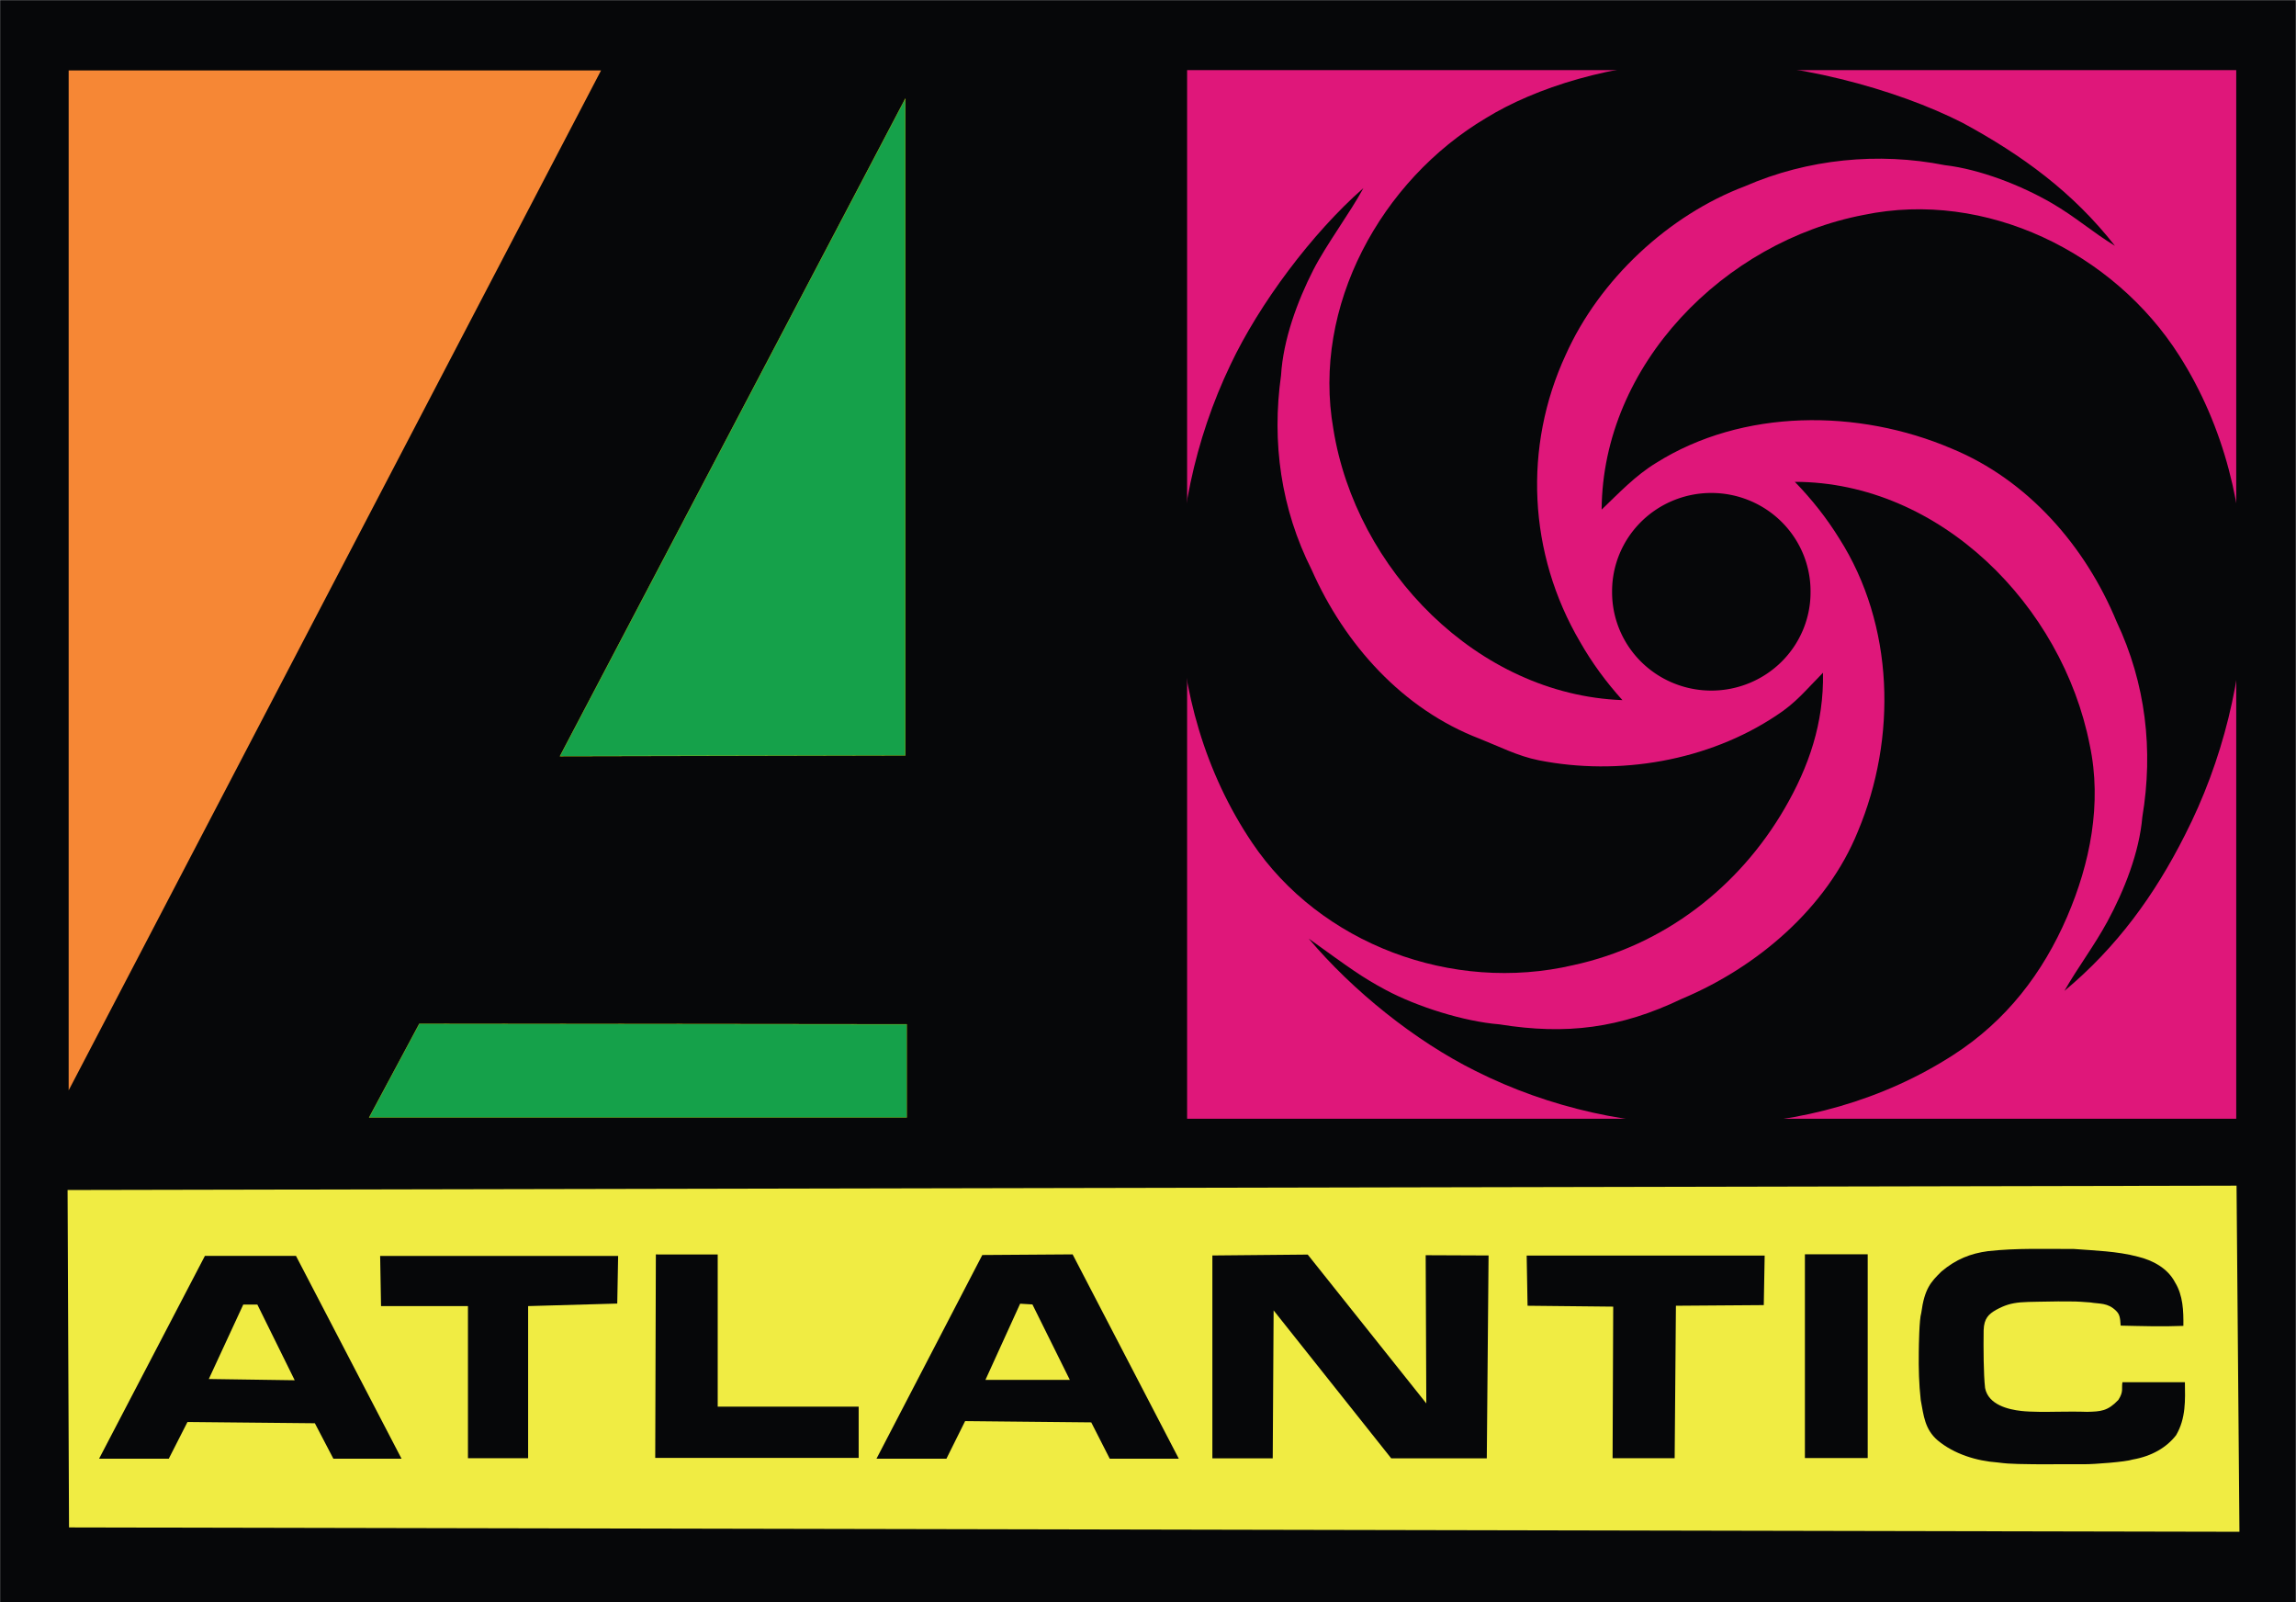 <?xml version="1.0" encoding="UTF-8" standalone="no"?>
<!-- Created with Inkscape (http://www.inkscape.org/) -->

<svg
   xmlns:dc="http://purl.org/dc/elements/1.1/"
   xmlns:cc="http://creativecommons.org/ns#"
   xmlns:rdf="http://www.w3.org/1999/02/22-rdf-syntax-ns#"
   xmlns:svg="http://www.w3.org/2000/svg"
   xmlns="http://www.w3.org/2000/svg"
   xmlns:sodipodi="http://sodipodi.sourceforge.net/DTD/sodipodi-0.dtd"
   xmlns:inkscape="http://www.inkscape.org/namespaces/inkscape"
   width="904.344"
   height="630.938"
   id="svg2"
   version="1.1"
   inkscape:version="0.48.4 r9939"
   sodipodi:docname="drawing2.svg">
  <defs
     id="defs4" />
  <sodipodi:namedview
     id="base"
     pagecolor="#ffffff"
     bordercolor="#666666"
     borderopacity="1.0"
     inkscape:pageopacity="0.0"
     inkscape:pageshadow="2"
     inkscape:zoom="2.8495473"
     inkscape:cx="676.5552"
     inkscape:cy="382.89726"
     inkscape:document-units="px"
     inkscape:current-layer="layer6"
     showgrid="false"
     inkscape:window-width="1280"
     inkscape:window-height="742"
     inkscape:window-x="0"
     inkscape:window-y="26"
     inkscape:window-maximized="1"
     fit-margin-top="0"
     fit-margin-left="0"
     fit-margin-right="0"
     fit-margin-bottom="0"
     inkscape:snap-smooth-nodes="true"
     guidetolerance="20"
     gridtolerance="10000"
     showborder="true"
     inkscape:showpageshadow="false" />
  <g
     inkscape:label="Background"
     inkscape:groupmode="layer"
     id="layer1"
     style="display:inline"
     transform="translate(87.438,-402.625)">
    <rect
       style="fill:#060709;fill-opacity:1;stroke:#eaea09;stroke-width:0;stroke-miterlimit:4;stroke-opacity:1;stroke-dasharray:none"
       id="rect254396"
       width="904.236"
       height="630.822"
       x="-87.393"
       y="402.681" />
    <rect
       style="fill:#df177a;fill-opacity:1;stroke:#df177a;stroke-width:0.998;stroke-opacity:1;display:inline"
       id="rect254400"
       width="412.23"
       height="411.954"
       x="380.636"
       y="430.734" />
    <path
       style="fill:#f0ec43;fill-opacity:1;stroke:#17ed8a;stroke-width:0;stroke-linecap:butt;stroke-linejoin:miter;stroke-miterlimit:4;stroke-opacity:1;stroke-dasharray:none"
       d="m -60.818,871.251 854.308,-1.711 1.141,136.301 -854.879,-1.711 z"
       id="path3958-9"
       inkscape:connector-curvature="0"
       sodipodi:nodetypes="ccccc" />
  </g>
  <g
     inkscape:groupmode="layer"
     id="layer6"
     inkscape:label="Foreground"
     style="display:inline"
     transform="translate(0.429,-0.599)">
    <path
       style="fill:#15a14a;fill-opacity:1;stroke:#eef200;stroke-width:0.1;stroke-linecap:butt;stroke-linejoin:miter;stroke-miterlimit:4;stroke-opacity:1;stroke-dasharray:none"
       d="M 356.152,39.455 220.136,298.371 356.152,298.086 z"
       id="path3952"
       inkscape:connector-curvature="0"
       sodipodi:nodetypes="cccc" />
    <path
       style="fill:#15a14a;fill-opacity:1;stroke:#ecea00;stroke-width:0.1;stroke-linecap:butt;stroke-linejoin:miter;stroke-miterlimit:4;stroke-opacity:1;stroke-dasharray:none"
       d="m 356.686,403.971 0,36.697 -211.713,0 19.76,-36.899 z"
       id="path3954"
       inkscape:connector-curvature="0"
       sodipodi:nodetypes="ccccc" />
    <path
       style="fill:#f68735;fill-opacity:1;stroke:#000000;stroke-width:0;stroke-linecap:butt;stroke-linejoin:miter;stroke-miterlimit:4;stroke-opacity:1;stroke-dasharray:none"
       d="m 236.312,28.332 -209.696,1.11e-4 0,401.649 z"
       id="path3956"
       inkscape:connector-curvature="0"
       sodipodi:nodetypes="cccc" />
    <path
       sodipodi:nodetypes="scccccccccs"
       inkscape:connector-curvature="0"
       id="path3021"
       d="m 829.645,363.473 c 6.569,-12.119 12.557,-27.147 13.745,-41.163 4.387,-26.285 1.356,-52.569 -10.134,-76.889 -12.262,-29.703 -34.921,-55.804 -65.018,-68.188 -36.693,-15.66 -82.233,-15.83 -116.458,5.724 -7.991,4.879 -14.427,11.674 -21.358,18.326 0.374,-57.182 48.35,-105.578 103.247,-116.058 48.053,-9.993 98.445,14.81 124.248,55.386 35.589,55.856 31.836,130.898 2.262,188.809 -11.926,23.669 -26.822,44.175 -47.482,61.396 5.267,-9.261 11.708,-17.675 16.949,-27.344 z"
       style="fill:#060709;fill-opacity:1;stroke:#060709;stroke-width:0;stroke-linecap:butt;stroke-linejoin:miter;stroke-miterlimit:4;stroke-opacity:1;stroke-dasharray:none;display:inline" />
    <path
       sodipodi:nodetypes="scccccccsccs"
       inkscape:connector-curvature="0"
       id="path3023"
       d="M 807.776,80.626 C 795.862,73.691 779.534,67.249 765.562,65.635 c -26.139,-5.184 -53.993,-2.457 -78.651,8.288 -30.062,11.353 -57.337,36.682 -70.63,66.388 -16.769,36.199 -14.82,78.27 5.684,113.135 4.633,8.136 10.208,15.737 16.646,22.867 C 581.467,274.201 533.56,224.745 524.754,169.555 516.227,121.22 543.544,71.636 584.885,47.079 604.231,35.174 634.653,25.406 667.872,24.814 c 37.177,-0.663 78.822,10.916 104.857,24.228 23.296,12.64 43.293,27.19 59.878,48.364 C 823.51,91.86 817.281,86.158 807.776,80.626 z"
       style="fill:#060709;fill-opacity:1;stroke:#ddc809;stroke-width:0;stroke-linecap:butt;stroke-linejoin:miter;stroke-miterlimit:4;stroke-opacity:1;stroke-dasharray:none;display:inline" />
    <path
       sodipodi:nodetypes="scccsccsccccs"
       inkscape:connector-curvature="0"
       id="path3025"
       d="m 516.854,106.894 c -6.263,12.281 -11.871,27.454 -12.706,41.495 -3.725,26.387 -0.034,52.587 12.063,76.61 13.004,29.386 35.816,54.909 66.215,66.533 7.57,3.008 15.016,6.831 23.149,8.449 31.701,6.309 66.803,0.263 93.6,-17.569 7.866,-5.078 11.672,-10.073 18.434,-16.897 0.369,19.829 -5.566,37.017 -15.107,53.452 -17.968,30.951 -47.507,53.945 -83.181,61.69 -47.787,11.198 -99.803,-8.361 -126.618,-48.275 -36.981,-54.944 -36.579,-129.524 -8.469,-188.159 11.328,-23.962 32.13,-51.82 52.351,-69.555 -5.032,9.391 -14.734,22.43 -19.731,32.228 z"
       style="fill:#060709;fill-opacity:1;stroke:#ddc809;stroke-width:0;stroke-linecap:butt;stroke-linejoin:miter;stroke-miterlimit:4;stroke-opacity:1;stroke-dasharray:none;display:inline" />
    <path
       sodipodi:nodetypes="sccccccscccs"
       inkscape:connector-curvature="0"
       id="path3027"
       d="m 545.455,390.48 c 12.156,6.501 30.691,12.404 44.713,13.513 26.309,4.239 47.613,1.557 71.868,-10.07 29.634,-12.428 57.096,-35.73 69.311,-65.896 15.454,-36.78 14.381,-81.323 -7.365,-115.426 -4.924,-7.964 -10.768,-15.359 -17.459,-22.253 57.183,0.053 105.351,48.744 116.139,103.58 4.962,23.205 0.04,46.921 -8.887,67.657 -9.537,22.154 -23.925,40.979 -44.808,54.424 -55.655,35.902 -130.213,35.543 -188.289,6.294 -23.736,-11.793 -48.303,-31.531 -65.64,-52.094 16.239,11.667 20.718,15.082 30.417,20.269 z"
       style="fill:#060709;fill-opacity:1;stroke:#ddc809;stroke-width:0;stroke-linecap:butt;stroke-linejoin:miter;stroke-miterlimit:4;stroke-opacity:1;stroke-dasharray:none;display:inline" />
    <path
       transform="matrix(1.127,0,0,1.116,-98.988,-55.402)"
       d="m 720.227,258.999 a 34.681,34.681 0 1 1 -69.361,0 34.681,34.681 0 1 1 69.361,0 z"
       sodipodi:ry="34.680573"
       sodipodi:rx="34.680573"
       sodipodi:cy="258.99854"
       sodipodi:cx="685.5462"
       id="path3029"
       style="fill:#060709;fill-opacity:1;stroke:#f4ec09;stroke-width:0;stroke-miterlimit:4;stroke-opacity:1;stroke-dasharray:none;display:inline"
       sodipodi:type="arc" />
    <path
       transform="translate(87.008,-402.026)"
       style="fill:#060709;fill-opacity:1;stroke:#ed001d;stroke-width:0;stroke-linecap:butt;stroke-linejoin:miter;stroke-miterlimit:4;stroke-opacity:1;stroke-dasharray:none;display:inline"
       d="m 748.551,946.938 c 8.2,0 16.399,0 24.599,0 0.097,7.01 0.443,14.204 -3.48,20.883 -3.76,4.847 -9.585,8.259 -17.092,9.57 -2.708,0.937 -15.464,1.875 -18.958,1.845 -8.912,-0.075 -17.979,0.15 -26.195,-0.1 -3.356,-0.102 -4.693,-0.167 -8.063,-0.595 -8.273,-0.578 -17.129,-3.305 -23.586,-8.693 -5.084,-4.371 -5.512,-9.678 -6.675,-15.872 -0.715,-6.38 -0.855,-12.435 -0.775,-18.957 0.032,-2.626 0.179,-12.889 0.972,-15.326 1.286,-9.629 3.769,-12.213 7.925,-16.322 5.741,-4.867 11.519,-7.133 18.346,-8.041 11.414,-1.269 22.315,-0.809 33.763,-0.859 8.232,0.629 17.105,0.869 25.249,3.024 5.926,1.446 11.775,4.54 14.685,10.14 3.152,5.098 3.354,11.304 3.279,17.122 -8.4,0.337 -16.301,0.084 -24.7,-0.101 -0.19,-3.269 -0.455,-4.479 -1.767,-5.79 -3.328,-3.324 -6.454,-2.697 -10.217,-3.341 -6.471,-0.473 -5.371,-0.378 -12.674,-0.404 -3.696,0.122 -11.609,0.081 -14.76,0.371 -3.781,0.349 -6.262,1.11 -9.7,2.982 -2.772,1.627 -4.727,3.254 -4.853,8.025 -0.093,6.869 -0.055,17.368 0.568,22.727 1.292,6.652 9.25,8.474 14.217,9.03 3.937,0.452 10.227,0.383 14.159,0.312 3.239,-0.059 8.587,-0.082 11.828,0.042 5.37,-0.138 8.038,-0.252 12.26,-4.66 2.238,-3.401 1.193,-4.665 1.644,-7.015 z"
       id="path3985"
       inkscape:connector-curvature="0"
       sodipodi:nodetypes="ccccsscccsccccccccsccsccccscccc" />
    <g
       transform="scale(1.512,0.661)"
       style="font-size:165.858px;font-style:normal;font-weight:normal;line-height:125%;letter-spacing:0px;word-spacing:0px;fill:#060709;fill-opacity:1;stroke:none;display:inline;font-family:Sans"
       id="text4002">
      <path
         d="m 469.897,748.171 16.359,0 0,121.392 -16.359,0 0,-121.392"
         id="path3032"
         inkscape:connector-curvature="0"
         sodipodi:nodetypes="ccccc" />
    </g>
    <g
       transform="matrix(1.184,0,0,0.844,-21.776,27.825)"
       style="font-size:153.793px;font-style:normal;font-weight:normal;line-height:125%;letter-spacing:0px;word-spacing:0px;fill:#060709;fill-opacity:1;stroke:none;display:inline;font-family:Sans"
       id="text4009">
      <path
         d="m 604.78,576.693 -29.227,0.294 -0.419,71.133 -20.65,0 0.209,-70.718 -28.492,-0.416 -0.296,-23.409 79.172,0"
         style="font-variant:normal;font-weight:bold;font-stretch:condensed;fill:#060709;fill-opacity:1;stroke:#ed001d;stroke-width:0;stroke-miterlimit:4;stroke-opacity:1;stroke-dasharray:none;font-family:PT Sans Narrow;-inkscape-font-specification:PT Sans Narrow Bold Condensed"
         id="path4014"
         inkscape:connector-curvature="0"
         sodipodi:nodetypes="cccccccc" />
    </g>
    <g
       transform="matrix(1.239,0,0,0.827,-3.964,-151.785)"
       style="font-size:37.385px;font-style:normal;font-weight:normal;line-height:125%;letter-spacing:0px;word-spacing:0px;fill:#060709;fill-opacity:1;stroke:#060709;stroke-width:0.1;stroke-miterlimit:4;stroke-opacity:1;stroke-dasharray:none;display:inline;font-family:Sans"
       id="text3008">
      <path
         d="m 418.58,781.668 37.698,70.863 -0.2,-70.563 19.992,0.124 -0.566,96.588 -30.389,0 -37.378,-70.431 -0.283,70.431 -19.186,0 0,-96.588 z"
         style="font-size:134.585px;font-weight:bold;fill:#060709;fill-opacity:1;stroke:#060709;stroke-width:0;stroke-miterlimit:4;stroke-opacity:1;stroke-dasharray:none;-inkscape-font-specification:Sans Bold"
         id="path3013"
         inkscape:connector-curvature="0"
         sodipodi:nodetypes="ccccccccccc" />
    </g>
    <g
       transform="scale(1.148,0.871)"
       style="font-size:128.833px;font-style:normal;font-weight:normal;line-height:125%;letter-spacing:0px;word-spacing:0px;fill:#060709;fill-opacity:1;stroke:none;display:inline;font-family:Sans"
       id="text3783">
      <path
         d="m 330.757,643.208 -6.408,16.985 -23.997,0 36.301,-92.085 30.987,-0.285 36.429,92.37 -23.693,0 -6.345,-16.416 z m 35.927,-18.64 -12.834,-34.111 -4.216,-0.332 -11.902,34.443 z"
         style="font-weight:bold;fill:#060709;fill-opacity:1;-inkscape-font-specification:Sans Bold"
         id="path3788"
         inkscape:connector-curvature="0"
         sodipodi:nodetypes="cccccccccccccc" />
    </g>
    <g
       transform="scale(1.14,0.877)"
       style="font-size:36.748px;font-style:normal;font-weight:normal;line-height:125%;letter-spacing:0px;word-spacing:0px;fill:#060709;fill-opacity:1;stroke:none;display:inline;font-family:Sans"
       id="text3790">
      <path
         d="m 230.838,563.97 16.758,0 0,68.358 48.705,0 0,22.991 -70.292,0 0.218,-91.349"
         style="font-size:132.294px;font-weight:bold;fill:#060709;fill-opacity:1;-inkscape-font-specification:Sans Bold"
         id="path3795"
         inkscape:connector-curvature="0"
         sodipodi:nodetypes="ccccccc" />
    </g>
    <g
       transform="matrix(1.184,0,0,0.844,-474.111,28.461)"
       style="font-size:153.793px;font-style:normal;font-weight:normal;line-height:125%;letter-spacing:0px;word-spacing:0px;fill:#060709;fill-opacity:1;stroke:none;display:inline;font-family:Sans"
       id="text4009-6">
      <path
         d="m 605.409,575.215 -29.65,1.184 0,70.968 -20.015,0 0,-70.968 -28.915,-9e-5 -0.296,-23.409 79.172,0"
         style="font-variant:normal;font-weight:bold;font-stretch:condensed;fill:#060709;fill-opacity:1;stroke:#ed001d;stroke-width:0;stroke-miterlimit:4;stroke-opacity:1;stroke-dasharray:none;font-family:PT Sans Narrow;-inkscape-font-specification:PT Sans Narrow Bold Condensed"
         id="path4014-9"
         inkscape:connector-curvature="0"
         sodipodi:nodetypes="cccccccc" />
    </g>
    <g
       transform="matrix(1.148,0,0,0.871,-306.299,0.349)"
       style="font-size:128.833px;font-style:normal;font-weight:normal;line-height:125%;letter-spacing:0px;word-spacing:0px;fill:#060709;fill-opacity:1;stroke:none;display:inline;font-family:Sans"
       id="text3783-1">
      <path
         d="m 330.757,643.208 -6.408,16.585 -23.909,0 36.3,-91.685 31.249,0.004 36.211,91.681 -23.387,0 -6.346,-16.015 z m 36.798,-18.87 -12.815,-34.212 -4.844,-2.1e-4 -11.815,33.646 z"
         style="font-weight:bold;fill:#060709;fill-opacity:1;-inkscape-font-specification:Sans Bold"
         id="path3788-6"
         inkscape:connector-curvature="0"
         sodipodi:nodetypes="cccccccccccccc" />
    </g>
  </g>
</svg>
